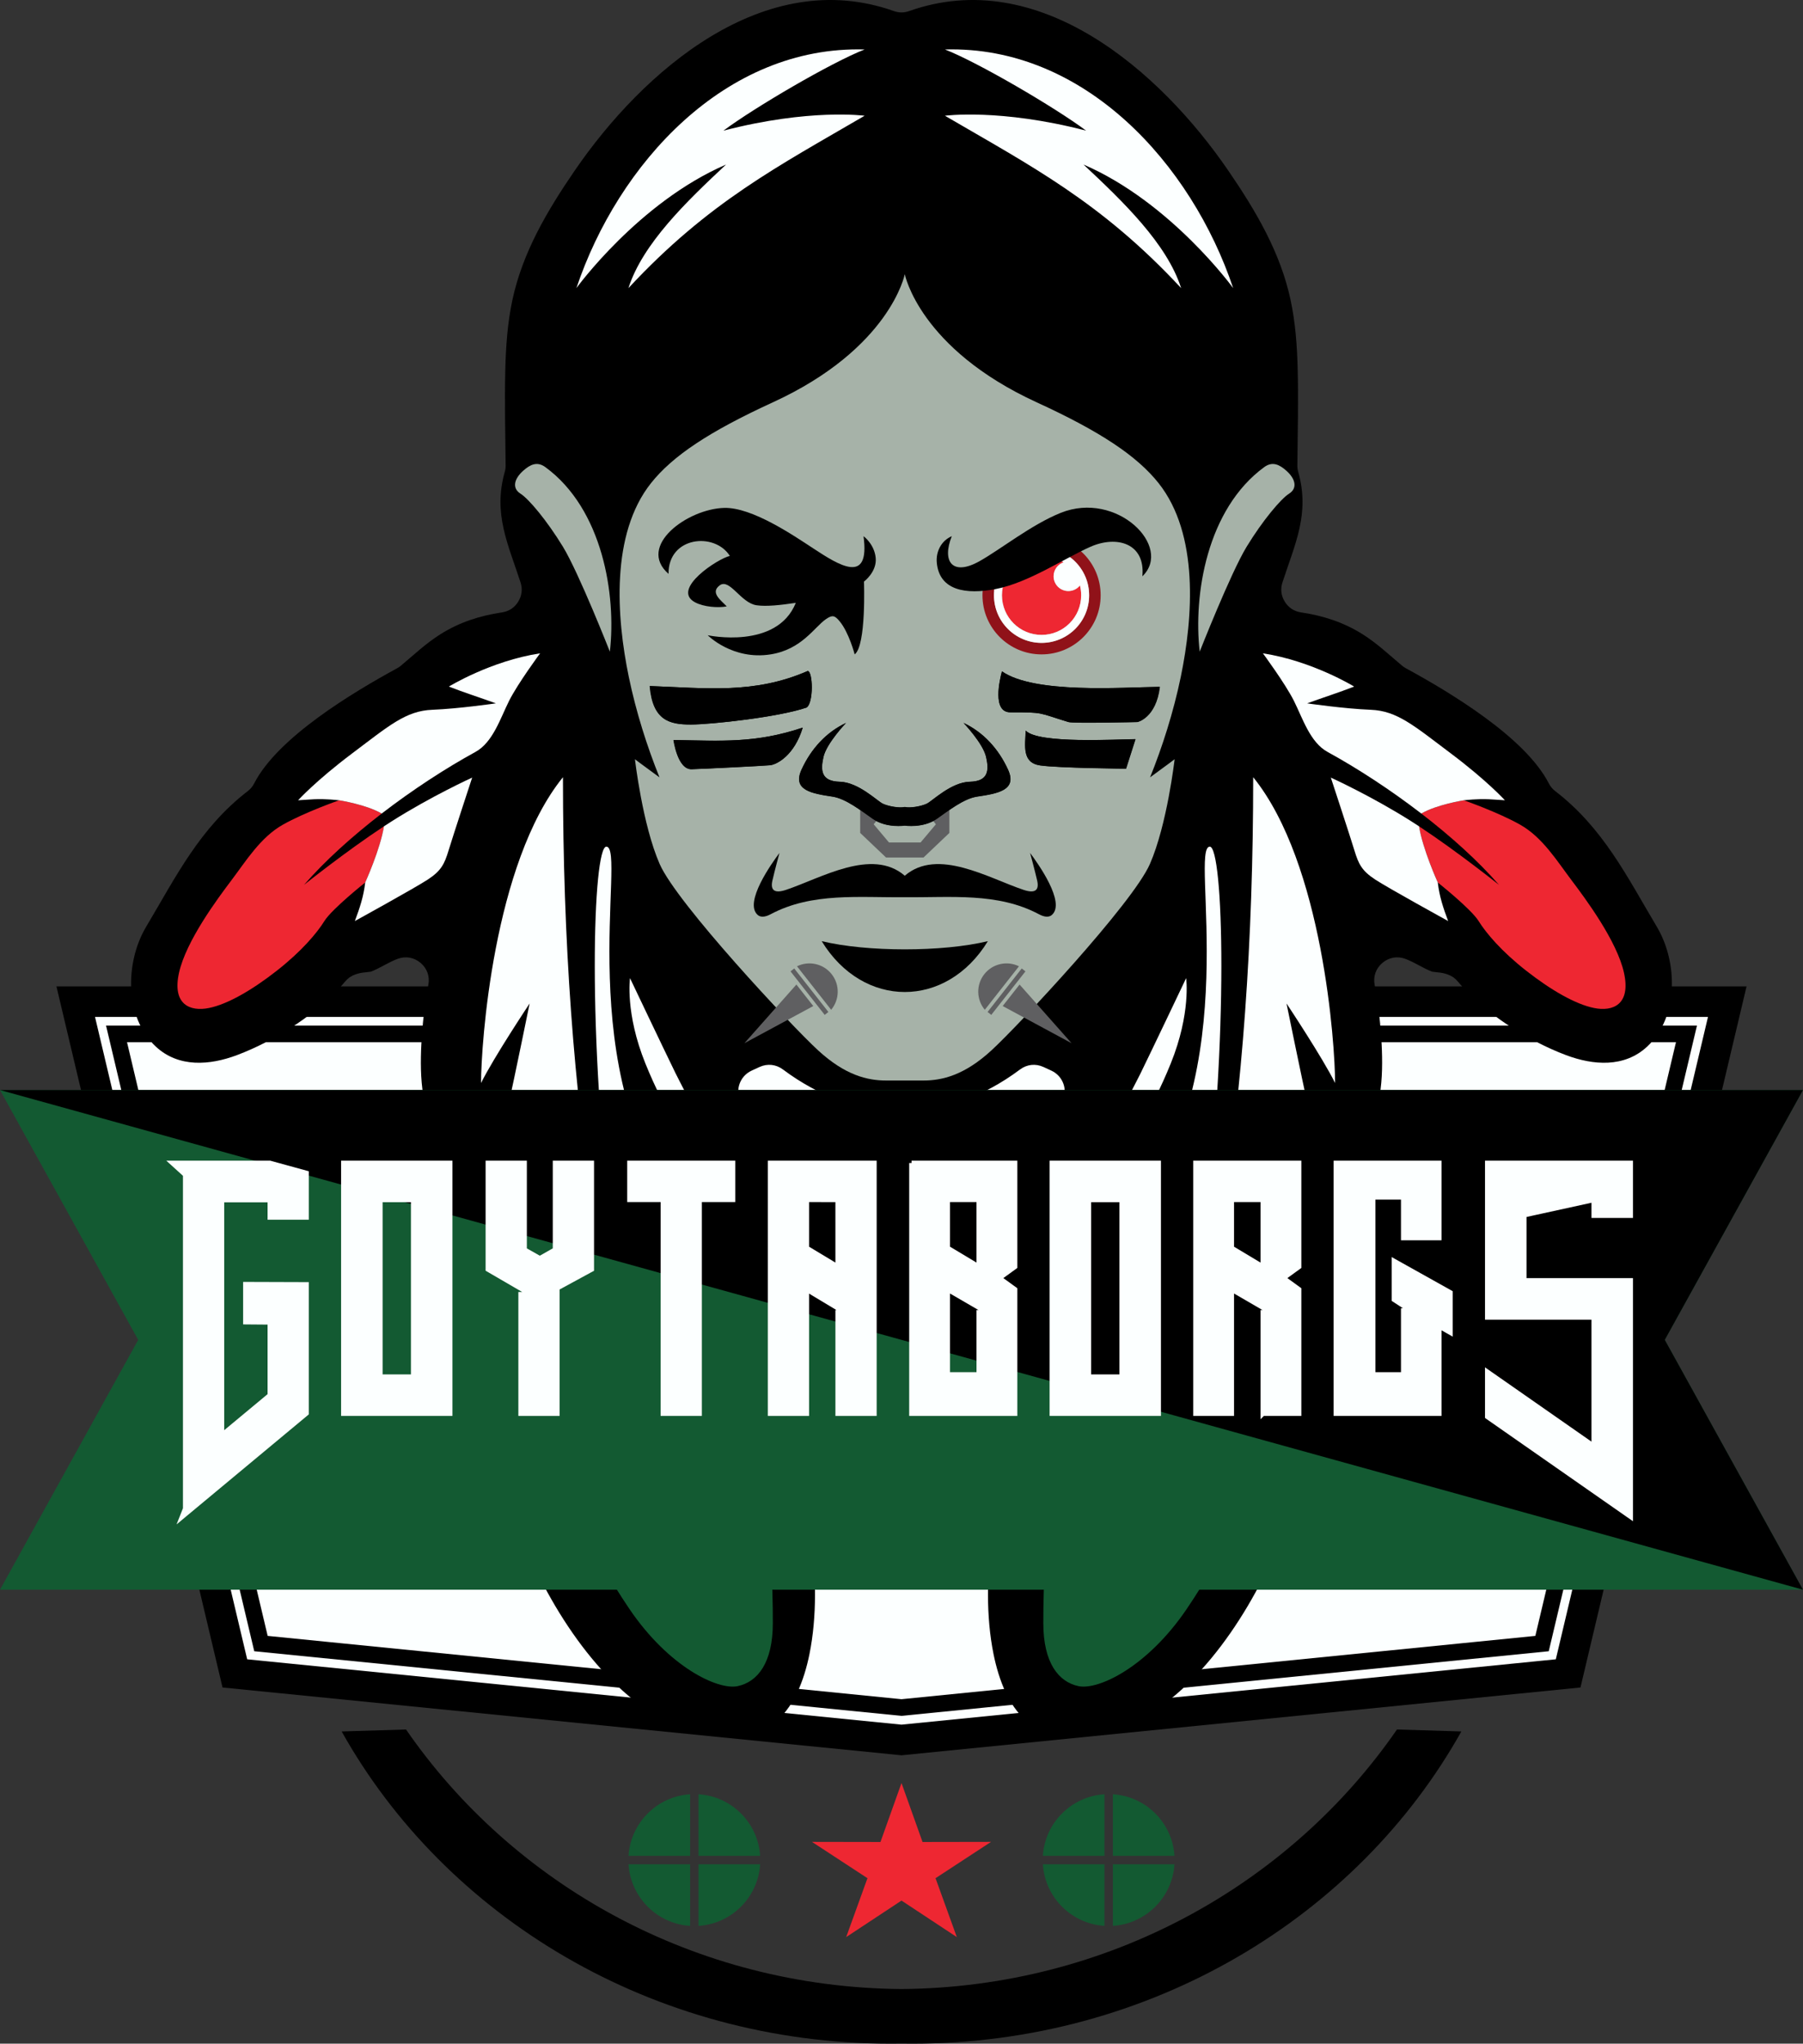 <?xml version="1.0" standalone="no"?>
<!DOCTYPE svg PUBLIC "-//W3C//DTD SVG 1.0//EN" "http://www.w3.org/TR/2001/REC-SVG-20010904/DTD/svg10.dtd">
<svg xmlns="http://www.w3.org/2000/svg" xmlns:xlink="http://www.w3.org/1999/xlink" xmlns:xodm="http://www.corel.com/coreldraw/odm/2003" xml:space="preserve" width="7605.92" height="8620.72" version="1.0" style="shape-rendering:geometricPrecision; text-rendering:geometricPrecision; image-rendering:optimizeQuality; fill-rule:evenodd; clip-rule:evenodd" viewBox="0 0 7605.92 8620.72">
 <rect x="0" y="0" width="7605.92" height="8620.72" fill="#333333" stroke="none"/>
 <defs>
  <style type="text/css">
   <![CDATA[
    .str1 {stroke:black;stroke-width:69.98;stroke-miterlimit:22.926}
    .str0 {stroke:black;stroke-width:19.84;stroke-miterlimit:22.926}
    .str2 {stroke:#5F5F61;stroke-width:19.84;stroke-miterlimit:22.926}
    .str3 {stroke:#FCFFFF;stroke-width:19.84;stroke-miterlimit:22.926}
    .fil2 {fill:none}
    .fil0 {fill:black}
    .fil3 {fill:#135A32}
    .fil7 {fill:#5F5F61}
    .fil6 {fill:#901219}
    .fil5 {fill:#A6B2A8}
    .fil4 {fill:#EE2732}
    .fil1 {fill:#FCFFFF}
   ]]>
  </style>
 </defs>
 <g id="Camada_x0020_1">
  <g id="_2483914865184">
   <g>
    <polygon class="fil0" points="238.12,4160.84 938.72,7118.23 3802.96,7404.27 6667.2,7118.23 7367.8,4160.84 3802.96,4160.84 "/>
    <polygon class="fil1 str0" points="388.24,4279.55 1034.73,7008.51 3802.96,7284.97 6571.19,7008.51 7217.68,4279.55 "/>
    <polygon class="fil2 str1" points="491.62,4361.3 1100.84,6932.96 3802.96,7202.81 6505.08,6932.96 7114.3,4361.3 "/>
   </g>
   <g>
    <path class="fil0" d="M4302.85 4511.43c29.4,-21.99 65.85,-25.85 99.2,-10.5l32.67 15.04c42.88,19.75 65.18,66.04 53.91,111.88 -22.01,89.45 -20.73,295.62 -28.07,388.6 -12.79,162.37 -29.79,327.39 -33.01,490.13 -0.95,48.25 -7.51,92.8 -16.95,139.92 -3.37,16.79 -10.27,44.65 -9.06,61.67 0.5,7 3.14,12.44 6.81,18.38 21.31,34.5 19.66,76.22 -4.33,108.93 -122.81,167.44 -192.59,439.48 -219.44,642.6 -21.31,161.22 -25.73,340.05 6.75,500.01 21.27,104.73 66.27,234.8 160.08,296.63 18.46,12.18 38.38,21.38 59.59,27.61 596.92,175.33 1111.76,-838.96 1106.85,-1316.54 -0.36,-35.42 16.66,-66.01 46.96,-84.38 4.13,-2.52 7.78,-5.48 11.08,-9.02 23.57,-25.19 36.2,-86.69 43.01,-119.41 17.43,-83.63 30.87,-163.39 58.94,-244.82 73.43,-213.01 96.86,-498.58 64.96,-720.11 -5.62,-39.08 11.33,-75.6 44.66,-96.47 16.14,-11.68 29.48,-72.36 32.6,-90.6 12.02,-69.95 11.86,-147.43 8.25,-218.17 -4.2,-82.64 -14.02,-167.2 -29.45,-248.49 -6.73,-35.48 5.25,-69.3 32.8,-92.61 27.55,-23.33 62.88,-29.57 96.75,-17.07 39.86,14.7 75.19,40.07 113.05,54.04 25.93,4.27 39.27,2.13 67.11,12.4 16.82,6.21 29.83,15.41 41.29,29.21 110.28,132.8 295.8,250.13 456.4,310.46 114.89,43.17 245.74,53.44 341.83,-35.56 133.94,-124.06 130.09,-356.33 41.67,-505.1 -126.89,-213.47 -226.47,-416.92 -428.97,-572.95 -11.92,-9.19 -20.37,-19.34 -27.24,-32.75 -99.6,-194.14 -416.03,-383.61 -603.19,-485.68 -5.96,-3.25 -10.76,-6.53 -15.97,-10.89 -55.31,-46.38 -105.01,-93.86 -166.66,-132.63 -80.06,-50.34 -165.95,-78.1 -259.26,-91.95 -29.39,-4.37 -52.94,-19.88 -68.58,-45.14 -15.64,-25.27 -19.01,-53.26 -9.82,-81.52 53.26,-163.64 116.13,-290.06 66.49,-465.99 -2.65,-9.36 -3.76,-17.66 -3.67,-27.38 1.23,-133.58 4.68,-268.03 1.46,-401.55 -2.39,-99.05 -9.12,-198.19 -29.81,-295.29 -42.96,-201.66 -147.05,-377.2 -262.24,-545.59 -288.46,-421.66 -800.15,-867.81 -1346.79,-674.22 -21.95,7.78 -43.17,7.78 -65.12,0 -546.64,-193.59 -1058.32,252.56 -1346.79,674.22 -115.19,168.39 -219.28,343.92 -262.24,545.59 -20.69,97.1 -27.42,196.24 -29.81,295.29 -3.22,133.52 0.23,267.96 1.46,401.55 0.09,9.72 -1.02,18.02 -3.67,27.38 -49.64,175.93 13.23,302.36 66.49,465.99 9.19,28.26 5.82,56.24 -9.82,81.52 -15.64,25.26 -39.2,40.76 -68.58,45.14 -93.32,13.85 -179.21,41.61 -259.26,91.95 -61.65,38.77 -111.35,86.26 -166.66,132.63 -5.21,4.36 -10.01,7.64 -15.97,10.89 -187.16,102.08 -503.59,291.54 -603.19,485.68 -6.87,13.41 -15.32,23.56 -27.24,32.75 -202.5,156.03 -302.08,359.48 -428.97,572.95 -88.43,148.77 -92.28,381.04 41.67,505.1 96.09,88.99 226.94,78.73 341.83,35.56 160.6,-60.33 346.13,-177.66 456.4,-310.46 11.46,-13.8 24.47,-23 41.29,-29.21 27.85,-10.27 41.65,-8.23 66.7,-12.3 37.84,-13.95 73.61,-39.44 113.47,-54.14 33.87,-12.5 69.2,-6.26 96.75,17.07 27.55,23.32 39.53,57.14 32.8,92.61 -15.42,81.3 -25.25,165.86 -29.45,248.49 -3.61,70.74 -3.77,148.22 8.25,218.17 3.12,18.24 16.38,78.88 32.54,90.56 33.46,20.95 50.34,57.43 44.72,96.51 -31.9,221.53 -8.47,507.1 64.96,720.11 28.07,81.44 41.52,161.2 58.94,244.82 6.81,32.72 19.44,94.22 43.01,119.41 3.3,3.53 6.95,6.5 11.08,9.02 30.3,18.37 47.32,48.96 46.96,84.38 -4.91,477.58 509.93,1491.86 1106.85,1316.54 21.2,-6.23 41.13,-15.43 59.59,-27.61 93.8,-61.83 138.8,-191.89 160.08,-296.63 32.48,-159.97 28.07,-338.8 6.75,-500.01 -26.86,-203.12 -96.63,-475.16 -219.44,-642.6 -23.99,-32.71 -25.65,-74.42 -4.33,-108.93 3.67,-5.94 6.32,-11.38 6.81,-18.38 1.2,-17.02 -5.69,-44.88 -9.06,-61.67 -9.44,-47.12 -16,-91.67 -16.95,-139.92 -3.21,-162.74 -20.21,-327.77 -33.01,-490.13 -7.34,-92.98 -6.06,-299.15 -28.07,-388.6 -11.27,-45.84 11.04,-92.14 53.91,-111.88l32.67 -15.04c33.35,-15.34 69.8,-11.48 99.2,10.5 314.67,235.42 685.11,235.43 999.79,0z"/>
    <path class="fil3" d="M5075.65 5231.12c-52.11,34.63 -115.52,134.14 -115.52,134.14 0,0 -60.85,192.21 -216.36,386.16 -155.51,193.95 -230.64,288.3 -283.07,497.98 -52.42,209.67 -59.47,429.82 -59.47,597.57 0,167.74 64.65,248.12 148.52,265.59 83.87,17.47 290.05,-80.38 456.05,-325 166,-244.63 304.03,-538.18 311.03,-732.12 6.98,-193.96 -5.24,-529.46 -40.19,-649.15 0,0 -70.05,-154.5 -125.22,-251.94 -90.57,563.79 -225.86,1053.09 -403.37,1458.39 115.14,-356.64 220.63,-697.55 283.57,-1079.68 16.62,-100.88 31.23,-201.89 44.04,-301.95z"/>
    <path class="fil3" d="M2585.73 5231.12c52.1,34.63 115.51,134.14 115.51,134.14 0,0 60.86,192.21 216.36,386.16 155.51,193.95 230.65,288.3 283.07,497.98 52.42,209.67 59.48,429.82 59.48,597.57 0,167.74 -64.65,248.12 -148.52,265.59 -83.88,17.47 -290.05,-80.38 -456.06,-325 -166,-244.63 -304.03,-538.18 -311.02,-732.12 -6.99,-193.96 5.23,-529.46 40.18,-649.15 0,0 70.05,-154.5 125.22,-251.94 90.58,563.79 225.86,1053.09 403.37,1458.39 -115.14,-356.64 -220.63,-697.55 -283.57,-1079.68 -16.61,-100.88 -31.23,-201.89 -44.03,-301.95z"/>
    <g>
     <path class="fil1" d="M4570.81 694.12c167.18,156.2 351.92,334.1 411.79,521.24 -337.43,-363.26 -633.6,-515.28 -996.38,-727.14 0,0 232.15,-31.46 595.59,62.9 -131.05,-97.85 -456.39,-288.3 -595.59,-342.48 589.43,-16.68 1040.93,484.45 1215.89,1006.72 0,0 -262.1,-361.95 -631.3,-521.24z"/>
     <path class="fil1" d="M3062.82 694.12c-167.18,156.2 -351.92,334.1 -411.78,521.24 337.42,-363.26 633.59,-515.28 996.37,-727.14 0,0 -232.14,-31.46 -595.59,62.9 131.06,-97.85 456.39,-288.3 595.59,-342.48 -589.42,-16.68 -1040.92,484.45 -1215.89,1006.72 0,0 262.1,-361.95 631.3,-521.24z"/>
    </g>
    <g>
     <path class="fil4" d="M6175.41 3375.81c0,0 -113.07,17.42 -179.69,55.9 123.21,94.84 238.6,198.44 327.78,300.93 0,0 -176.83,-141.46 -337.19,-246.97 15.27,96.75 79.02,236.97 79.02,236.97 0,0 140.67,111.83 172.12,162.51 31.45,50.66 96.1,127.54 200.95,209.67 104.83,82.12 207.94,141.55 286.56,157.27 78.63,15.73 155.51,-13.97 125.81,-148.52 -29.7,-134.55 -162.51,-312.77 -221.91,-391.4 -59.4,-78.63 -121.43,-179.97 -215.78,-233.26 -94.36,-53.3 -237.64,-103.1 -237.64,-103.1z"/>
     <g>
      <path class="fil1" d="M6065.32 3722.64c0,0 -63.74,-140.22 -79.02,-236.97 -10.59,-6.96 -21.11,-13.78 -31.5,-20.38 -167.74,-106.58 -340.73,-185.21 -340.73,-185.21 0,0 82.12,249.85 99.6,307.53 17.48,57.66 31.44,85.66 87.36,122.36 55.92,36.7 307.98,175.18 307.98,175.18 -20.61,-54.61 -37.07,-104.07 -43.69,-162.51z"/>
      <path class="fil1" d="M5600.1 3171.74c126.11,69.05 265.24,159.6 395.62,259.96 66.62,-38.48 179.69,-55.9 179.69,-55.9 0,0 58.54,-6.99 104.84,-4.36 46.3,2.62 68.15,4.36 68.15,4.36 0,0 -74.21,-82.13 -228.85,-198.33 -154.64,-116.2 -225.4,-179.1 -337.23,-183.47 -111.83,-4.36 -268.22,-27.08 -268.22,-27.08 65.56,-23.95 133.71,-45.49 198.32,-70.77 0,0 -176.48,-108.32 -384.9,-140.27 0,0 94.36,127.55 131.06,200.94 36.69,73.38 68.14,174.73 141.53,214.92z"/>
     </g>
    </g>
    <g>
     <path class="fil4" d="M1430.5 3375.81c0,0 113.07,17.42 179.7,55.9 -123.21,94.84 -238.6,198.44 -327.78,300.93 0,0 176.82,-141.46 337.18,-246.97 -15.27,96.75 -79.02,236.97 -79.02,236.97 0,0 -140.66,111.83 -172.12,162.51 -31.45,50.66 -96.09,127.54 -200.94,209.67 -104.84,82.12 -207.94,141.55 -286.57,157.27 -78.63,15.73 -155.5,-13.97 -125.81,-148.52 29.7,-134.55 162.52,-312.77 221.91,-391.4 59.41,-78.63 121.44,-179.97 215.79,-233.26 94.36,-53.3 237.63,-103.1 237.63,-103.1z"/>
     <g>
      <path class="fil1" d="M1540.59 3722.64c0,0 63.74,-140.22 79.02,-236.97 10.6,-6.96 21.12,-13.78 31.5,-20.38 167.74,-106.58 340.73,-185.21 340.73,-185.21 0,0 -82.12,249.85 -99.6,307.53 -17.48,57.66 -31.44,85.66 -87.36,122.36 -55.92,36.7 -307.97,175.18 -307.97,175.18 20.61,-54.61 37.06,-104.07 43.68,-162.51z"/>
      <path class="fil1" d="M2005.81 3171.74c-126.11,69.05 -265.24,159.6 -395.61,259.96 -66.63,-38.48 -179.7,-55.9 -179.7,-55.9 0,0 -58.54,-6.99 -104.84,-4.36 -46.3,2.62 -68.15,4.36 -68.15,4.36 0,0 74.21,-82.13 228.85,-198.33 154.64,-116.2 225.4,-179.1 337.24,-183.47 111.82,-4.36 268.22,-27.08 268.22,-27.08 -65.57,-23.95 -133.71,-45.49 -198.33,-70.77 0,0 176.48,-108.32 384.9,-140.27 0,0 -94.36,127.55 -131.05,200.94 -36.7,73.38 -68.15,174.73 -141.54,214.92z"/>
     </g>
    </g>
    <g>
     <path class="fil1" d="M4960.12 5365.26c0,0 63.42,-99.51 115.52,-134.14 110.72,-866.06 84.45,-1659.73 27.9,-1659.73 -87.83,0 156.78,962.21 -324.07,1549.15 0,0 11.31,-281.13 10,-320.88 -1.31,-39.76 63.04,-100.36 149.19,-313.28 86.15,-212.91 65.08,-360.4 65.08,-360.4 0,0 -146.41,307.95 -191.83,400.57 -45.43,92.6 -117.07,202.68 -120.57,372.17 -3.49,169.5 -38.43,665.73 -57.65,770.57 89.11,-26.21 326.44,-304.03 326.44,-304.03z"/>
     <path class="fil1" d="M5151.41 5154.36c55.17,97.43 125.22,251.94 125.22,251.94 52.43,76.01 146.78,338.11 146.78,338.11 0,0 84.11,-379.19 117.32,-520.73 33.2,-141.53 13.97,-389.65 -19.22,-539.92 -33.21,-150.27 -94.36,-450.81 -94.36,-450.81 0,0 151.26,227.16 204.93,335.48 0,-160.75 -51.17,-926.09 -345.52,-1289.97 0,691.69 -45.84,1320.01 -135.15,1875.9z"/>
    </g>
    <g>
     <path class="fil1" d="M2701.25 5365.26c0,0 -63.42,-99.51 -115.51,-134.14 -110.73,-866.06 -84.46,-1659.73 -27.91,-1659.73 87.83,0 -156.77,962.21 324.07,1549.15 0,0 -11.31,-281.13 -9.99,-320.88 1.31,-39.76 -63.05,-100.36 -149.2,-313.28 -86.15,-212.91 -65.08,-360.4 -65.08,-360.4 0,0 146.41,307.95 191.84,400.57 45.42,92.6 117.07,202.68 120.56,372.17 3.49,169.5 38.44,665.73 57.66,770.57 -89.11,-26.21 -326.45,-304.03 -326.45,-304.03z"/>
     <path class="fil1" d="M2509.96 5154.36c-55.17,97.43 -125.22,251.94 -125.22,251.94 -52.43,76.01 -146.78,338.11 -146.78,338.11 0,0 -84.11,-379.19 -117.31,-520.73 -33.21,-141.53 -13.98,-389.65 19.21,-539.92 33.21,-150.27 94.36,-450.81 94.36,-450.81 0,0 -151.26,227.16 -204.93,335.48 0,-160.75 51.17,-926.09 345.52,-1289.97 0,691.69 45.85,1320.01 135.15,1875.9z"/>
    </g>
    <path class="fil5" d="M3895.84 4557.84c79.04,0 172.51,-22.38 286.28,-126.83 113.77,-104.45 595.88,-620.14 668.62,-786.13 72.74,-166 104.39,-442.25 104.39,-442.25 0,0 -21.46,16.77 -103.52,76.46 51.84,-128.72 98.54,-274.58 129.43,-423.59 52.32,-252.46 76.87,-602.69 -93.51,-817.36 -91.03,-114.7 -245.78,-217.91 -513.38,-340.64 -496.11,-227.54 -557.34,-540.86 -557.34,-540.86 0,0 -61.21,313.33 -557.33,540.86 -267.61,122.73 -422.36,225.94 -513.38,340.64 -170.38,214.66 -145.82,564.9 -93.51,817.36 30.88,149.02 77.59,294.87 129.43,423.59 -82.06,-59.69 -103.52,-76.46 -103.52,-76.46 0,0 31.65,276.25 104.39,442.25 72.74,166 554.84,681.69 668.62,786.13 113.77,104.45 207.25,126.83 286.28,126.83 52.68,0 105.38,0 158.06,0zm168.77 -1508.44c0,0 82.06,85.79 95.12,143.61 13.05,57.81 9.32,102.57 -69.01,104.45 -78.34,1.86 -157.63,81.12 -180.91,92.32 -23.3,11.2 -70.63,19.59 -93.01,13.99 -22.37,5.59 -69.71,-2.8 -93,-13.99 -23.29,-11.2 -102.58,-90.45 -180.91,-92.32 -78.33,-1.87 -82.06,-46.63 -69.01,-104.45 13.05,-57.82 95.12,-143.61 95.12,-143.61 -83.45,39.21 -147.32,109.15 -187.42,196.8 -40.1,87.65 44.77,100.71 130.56,113.76 57.18,8.7 121.44,60.24 169.21,93.53 58.29,40.61 135.45,28.61 135.45,28.61 0,0 77.17,12 135.46,-28.61 47.77,-33.28 112.03,-84.83 169.21,-93.53 85.79,-13.05 170.66,-26.1 130.56,-113.76 -40.1,-87.65 -103.97,-157.6 -187.42,-196.8zm827.26 -152.11c-162.28,1.95 -528.31,30.07 -665.36,-65.28 -9.32,34.47 -42.08,172.53 34.95,172.53 144.49,0 114.56,1.27 245.25,41.03 21.45,6.53 290.95,0 290.95,0 0,0 78.34,-16.78 94.21,-148.28zm-102.6 220.54c-76.84,0.39 -410.44,20.58 -462.54,-36.05 -2.49,65.89 -16.17,135.52 60.93,146.72 77.09,11.19 361.83,13.68 361.83,13.68l39.79 -124.34zm-2047.54 -223.95c239.58,8.72 440.99,34.58 665.83,-63.42 21.76,1.08 25.42,132.89 -4.42,153.87 -115.05,40.17 -402.88,71.78 -488.51,71.78 -89.52,0 -160.39,-16.79 -172.9,-162.23zm644.78 175.29c-199.55,66.52 -338.34,55.6 -544.6,52.22 0,0 16.79,124.97 76.47,123.1 59.69,-1.86 301.21,-13.99 330.12,-16.79 28.91,-2.8 102.59,-41.03 138.02,-158.53z"/>
    <g>
     <path class="fil5" d="M5333.21 1970.31c35.09,-25.65 64.72,-9.91 92.77,14.88 40.15,35.48 47.6,74.7 12.12,97.11 -35.48,22.41 -112.04,113.91 -179.26,224.08 -67.22,110.17 -197.93,442.56 -197.93,442.56 -27.39,-239.49 30.15,-601.6 272.3,-778.62z"/>
     <path class="fil5" d="M2300.41 1970.31c-35.09,-25.65 -64.72,-9.91 -92.78,14.88 -40.14,35.48 -47.6,74.7 -12.11,97.11 35.48,22.41 112.03,113.91 179.26,224.08 67.22,110.17 197.93,442.56 197.93,442.56 27.39,-239.49 -30.15,-601.6 -272.3,-778.62z"/>
    </g>
    <g>
     <path class="fil6" d="M4393.8 2711.82c-110.86,0 -200.74,-89.87 -200.74,-200.73 0,-110.86 89.88,-200.73 200.74,-200.73 66.65,0 125.72,32.48 162.23,82.49 1.06,1.37 2.06,2.79 3.02,4.25 22.38,32.37 35.49,71.65 35.49,113.99 0,110.86 -89.87,200.73 -200.73,200.73zm0 -450.02c-137.68,0 -249.29,111.61 -249.29,249.29 0,137.68 111.61,249.29 249.29,249.29 137.68,0 249.29,-111.61 249.29,-249.29 0,-137.68 -111.61,-249.29 -249.29,-249.29z"/>
     <path class="fil4" d="M4393.8 2678.21c92.3,0 167.12,-74.81 167.12,-167.12 0,-14.36 -1.81,-28.31 -5.22,-41.61 -11.4,14.45 -29.07,23.72 -48.91,23.72 -34.39,0 -62.25,-27.87 -62.25,-62.24 0,-27.31 17.57,-50.51 42.03,-58.9 -26.53,-17.74 -58.45,-28.1 -92.77,-28.1 -92.32,0 -167.13,74.82 -167.13,167.13 0,92.31 74.81,167.12 167.13,167.12z"/>
     <path class="fil1" d="M4486.58 2372.06c-24.46,8.39 -42.04,31.59 -42.04,58.9 0,34.38 27.87,62.24 62.25,62.24 19.84,0 37.51,-9.27 48.91,-23.72 3.4,13.3 5.22,27.24 5.22,41.61 0,92.31 -74.82,167.12 -167.12,167.12 -92.32,0 -167.13,-74.81 -167.13,-167.12 0,-92.31 74.81,-167.13 167.13,-167.13 34.33,0 66.24,10.35 92.78,28.1zm-92.78 339.76c110.86,0 200.73,-89.87 200.73,-200.73 0,-110.52 -89.54,-200.73 -200.73,-200.73 -110.86,0 -200.74,89.87 -200.74,200.73 0,110.86 89.88,200.73 200.74,200.73z"/>
     <path class="fil0" d="M4819.09 2430.96c13.2,-139.88 -108.44,-173.18 -218.5,-124.75 -108.02,47.54 -261.42,151.77 -400.01,178.48 -125.72,24.24 -237.7,6.68 -248.71,-110.84 -4.44,-47.44 19.53,-93.53 63.27,-112.05 -42.73,106.91 2.52,168.87 115.21,106.41 87.82,-48.69 220.31,-155.19 344.33,-204.91 236.69,-94.91 474.67,142.84 344.42,267.67z"/>
     <path class="fil0" d="M3605.44 2760.38c0,0 -23.94,-92.38 -63.98,-140.27 -19.83,-23.73 -29.78,-27.24 -56.71,-8.78 -49.72,34.08 -102.27,128.25 -234.1,149.05 -160.59,25.33 -265.16,-80.7 -265.16,-80.7 0,0 291.31,62.27 371.6,-136.72 -65.46,9.69 -124.41,16.2 -165.74,10.15 -66.18,-9.68 -113.32,-114.78 -155.1,-84.09 -41.78,30.71 4.86,62.73 29.51,88.92 -36.14,6.88 -97.2,2.66 -134.43,-17.62 -101.72,-55.42 98.96,-185.04 147.5,-195.25 -63.72,-101.57 -260.25,-82.54 -258.63,75.62 -135.23,-117.72 81.12,-274.56 235.29,-278.23 117.65,-2.81 291.31,115.77 375.33,170.86 107.99,70.79 240.26,155.85 211.95,-51.5 0,0 45.75,32.83 51.36,91.65 5.59,58.82 -49.48,99.89 -49.48,99.89 0,0 10.27,268.91 -39.21,307.03z"/>
    </g>
    <path class="fil0" d="M3402.65 2984.48c29.88,-21.01 26.21,-152.96 4.43,-154.05 -225.11,98.12 -426.77,72.21 -666.63,63.48 12.52,145.62 83.48,162.43 173.11,162.43 85.74,0 373.91,-31.64 489.09,-71.87z"/>
    <path class="fil0" d="M3386.01 3069.42c-199.79,66.61 -338.75,55.67 -545.25,52.29 0,0 16.8,125.11 76.56,123.24 59.76,-1.86 301.56,-14 330.51,-16.8 28.94,-2.81 102.7,-41.08 138.18,-158.73z"/>
    <path class="fil0" d="M4261.99 3004.72c144.67,0 114.71,1.28 245.56,41.09 21.46,6.54 291.3,0 291.3,0 0,0 78.43,-16.81 94.32,-148.47 -162.47,1.96 -528.94,30.11 -666.17,-65.35 -9.33,34.52 -42.13,172.73 34.99,172.73z"/>
    <path class="fil0" d="M4790.45 3118.15c-76.94,0.39 -410.94,20.6 -463.1,-36.1 -2.49,65.97 -16.2,135.68 61,146.88 77.19,11.21 362.26,13.71 362.26,13.71l39.84 -124.49z"/>
    <polygon class="fil7" points="3929.33,3453.7 3948.01,3477.04 3883.58,3553.59 3816.81,3553.59 3750.04,3553.59 3685.61,3477.04 3704.29,3453.7 3708.96,3427.56 3628.66,3408.88 3628.66,3513.46 3737.68,3617.1 3816.81,3617.1 3895.94,3617.1 4004.96,3513.46 4004.96,3408.88 3924.66,3427.56 "/>
    <path class="fil0" d="M4121.84 3360.57c85.89,-13.07 170.86,-26.13 130.71,-113.9 -40.15,-87.76 -104.09,-157.78 -187.64,-197.04 0,0 82.16,85.89 95.23,143.78 13.07,57.89 9.34,102.7 -69.09,104.57 -78.43,1.86 -157.81,81.22 -181.13,92.43 -23.32,11.21 -70.71,19.61 -93.12,14.01 -22.39,5.59 -69.79,-2.81 -93.11,-14.01 -23.32,-11.21 -102.7,-90.56 -181.13,-92.43 -78.43,-1.87 -82.16,-46.68 -69.09,-104.57 13.07,-57.89 95.23,-143.78 95.23,-143.78 -83.55,39.26 -147.49,109.28 -187.65,197.04 -40.15,87.76 44.83,100.83 130.72,113.9 57.25,8.7 121.58,60.31 169.42,93.64 58.36,40.66 135.61,28.64 135.61,28.64 0,0 77.26,12.02 135.62,-28.64 47.83,-33.32 112.17,-84.94 169.42,-93.64z"/>
    <path class="fil0" d="M3816.81 3694.05c138.43,-119.56 353.96,10.56 501.54,59.75 47.62,15.88 66.28,1.86 56.95,-39.22 -9.33,-41.08 -29.87,-116.7 -29.87,-116.7 32.78,43.82 150.86,208.66 92.25,261.24 -11.48,10.28 -29.69,10.84 -54.91,-2.61 -174.91,-93.3 -374.65,-69.63 -565.96,-71.9 -191.3,2.26 -391.03,-21.4 -565.95,71.9 -25.21,13.45 -43.43,12.89 -54.91,2.61 -58.61,-52.57 59.47,-217.42 92.25,-261.24 0,0 -20.54,75.62 -29.87,116.7 -9.33,41.08 9.33,55.09 56.95,39.22 147.58,-49.18 363.11,-179.31 501.53,-59.75z"/>
    <path class="fil0" d="M4167.34 3970.02c-191.33,46.18 -509.72,46.18 -701.05,0 174.92,286.01 526.13,286.01 701.05,0z"/>
    <path class="fil7" d="M3362.12 4076.06l144.1 183.44c35.39,-42.29 37.64,-104.95 2.21,-150.06 -35.42,-45.1 -96.84,-57.74 -146.31,-33.38z"/>
    <line class="fil2 str2" x1="3342.61" y1="4091.34" x2="3486.75" y2="4274.85"/>
    <polygon class="fil7" points="3359.57,4153.05 3430.81,4243.75 3140.22,4400.54 "/>
    <path class="fil7" d="M4298.49 4076.06l-144.1 183.44c-35.39,-42.29 -37.64,-104.95 -2.21,-150.06 35.43,-45.1 96.84,-57.74 146.31,-33.38z"/>
    <line class="fil2 str2" x1="4318" y1="4091.34" x2="4173.86" y2="4274.85"/>
    <polygon class="fil7" points="4301.04,4153.05 4229.8,4243.75 4520.38,4400.54 "/>
   </g>
   <g>
    <polygon class="fil3" points="7022.93,5651.88 7605.92,4598 -0,4598 583,5651.88 -0,6705.77 7605.92,6705.77 "/>
    <polygon class="fil0" points="-0,4598 7192.25,6591.13 7605.92,6705.77 7192.25,5957.99 7022.93,5651.88 7192.25,5345.78 7605.92,4598 7192.25,4598 "/>
   </g>
   <g>
    <polygon class="fil1 str3" points="2058.43,4905.89 2212.6,4905.89 2212.6,5271.75 2277.21,5308.21 2341.82,5271.75 2341.82,4905.89 2496,4905.89 2496,5354.47 2350.78,5433.45 2350.78,5962.8 2196.6,5962.8 2196.6,5459.77 2239.5,5459.77 2058.43,5354.47 "/>
    <polygon class="fil1 str3" points="2655.72,4905.89 2655.72,5060.66 2796.72,5060.66 2796.72,5962.8 2950.89,5962.8 2950.89,5060.66 3091.88,5060.66 3091.88,4905.89 "/>
    <path class="fil1 str3" d="M1448.81 4905.89l449.89 0 0 1056.9 -449.89 0 0 -1056.9zm155.29 155.29l0 746.32 139.32 0 0 -746.32 -139.32 0z"/>
    <path class="fil1 str3" d="M4437.63 4905.89l449.9 0 0 1056.9 -449.9 0 0 -1056.9zm155.29 155.29l0 746.32 139.32 0 0 -746.32 -139.32 0z"/>
    <path class="fil1 str3" d="M3248.93 4905.89l439.35 0 0 1056.9 -154.17 0 0 -426.74 30.04 0 -161.05 -96.93 0 523.67 -154.18 0 0.01 -1056.9zm154.17 154.77l0 203.8 131.01 78.97 -0.03 -282.49 -130.98 -0.28z"/>
    <path class="fil1 str3" d="M3845.33 4905.89l436.34 0 0 437.54 -66 47.85 66 47.84 0 523.67 -436.34 0 0 -1056.9zm152.38 154.77l131.58 0 0 282.77 -131.58 -78.97 0 -203.8zm0 378.47l0 358.94 131.58 0 0 -262.01 35.33 0 -166.91 -96.93z"/>
    <path class="fil1 str3" d="M5327.45 5962.8l0 -426.74 35.34 0 -166.92 -96.93 0 523.67 -152.38 0 0 -1056.9 436.34 0 0 437.54 -66 47.85 66 47.84 0 523.67 -152.38 0zm-131.58 -902.13l131.58 0 0 282.77 -131.58 -78.97 0 -203.8z"/>
    <polygon class="fil1 str3" points="5635.78,4905.89 6071.06,4905.89 6071.06,5221.9 5919.93,5221.9 5919.93,5050.43 5792.38,5050.43 5792.38,5798.07 5919.93,5798.07 5919.93,5528.39 5951.88,5528.39 5880.62,5482.04 5880.62,5319.5 6118.36,5452.44 6118.36,5621.25 6071.06,5594.44 6071.06,5962.8 5635.78,5962.8 "/>
    <polygon class="fil1 str3" points="1138.67,5577.63 1035.5,5576.79 1035.5,5417.41 1292.84,5418.24 1292.84,5961.51 781.72,6386.73 768.32,6397.9 781.72,6364.02 781.72,4955.37 727.18,4905.88 1138.67,4905.88 1292.85,4948.25 1292.85,5135.14 1138.68,5135.14 1138.67,5061.85 935.89,5061.85 935.89,6054.08 1138.67,5885.53 "/>
    <polygon class="fil1 str3" points="6723.46,5061.16 6723.45,5127.64 6878.74,5127.64 6878.74,4905.88 6274.37,4905.88 6274.37,5556.79 6723.45,5556.79 6723.45,6100.16 6274.37,5786.78 6274.37,5976.14 6878.74,6397.9 6878.74,5401.5 6429.65,5401.5 6429.65,5125.48 "/>
   </g>
   <g>
    <g>
     <path class="fil3" d="M2651.42 7828.45l259.89 0 0 -259.89c-139.52,8.77 -251.12,120.37 -259.89,259.89z"/>
     <path class="fil3" d="M2911.31 7863.88l-259.89 0c8.77,139.52 120.37,251.12 259.89,259.89l0 -259.89z"/>
     <path class="fil3" d="M2946.74 7568.56l0 259.89 259.89 0c-8.77,-139.52 -120.37,-251.12 -259.89,-259.89z"/>
     <path class="fil3" d="M3206.63 7863.88l-259.89 0 0 259.89c139.52,-8.77 251.12,-120.37 259.89,-259.89z"/>
    </g>
    <g>
     <path class="fil3" d="M4659.19 7828.45l0 -259.89c-139.52,8.77 -251.12,120.37 -259.89,259.89l259.89 0z"/>
     <path class="fil3" d="M4659.19 7863.88l-259.89 0c8.77,139.52 120.37,251.12 259.89,259.89l0 -259.89z"/>
     <path class="fil3" d="M4694.61 7863.88l0 259.89c139.52,-8.77 251.12,-120.37 259.89,-259.89l-259.89 0z"/>
     <path class="fil3" d="M4694.61 7828.45l259.89 0c-8.77,-139.52 -120.37,-251.12 -259.89,-259.89l0 259.89z"/>
    </g>
    <polygon class="fil4" points="3802.96,7521.2 3891.7,7769.97 4180.61,7769.47 3946.55,7922.69 4036.34,8171.12 3802.96,8017.09 3569.58,8171.12 3659.37,7922.69 3425.32,7769.47 3714.22,7769.97 "/>
    <path class="fil0" d="M3802.96 8620.37l0 -230.08c871.56,-7.25 1638.37,-440.2 2090.14,-1094.9l271.56 8.26c-438.15,783.13 -1311.35,1317.07 -2317.05,1317.07 -14.92,0 -29.8,-0.12 -44.66,-0.36zm0 0l0 -230.08c-871.56,-7.25 -1638.37,-440.2 -2090.14,-1094.9l-271.56 8.26c438.15,783.13 1311.35,1317.07 2317.05,1317.07 14.92,0 29.8,-0.12 44.66,-0.36z"/>
   </g>
  </g>
 </g>
</svg>